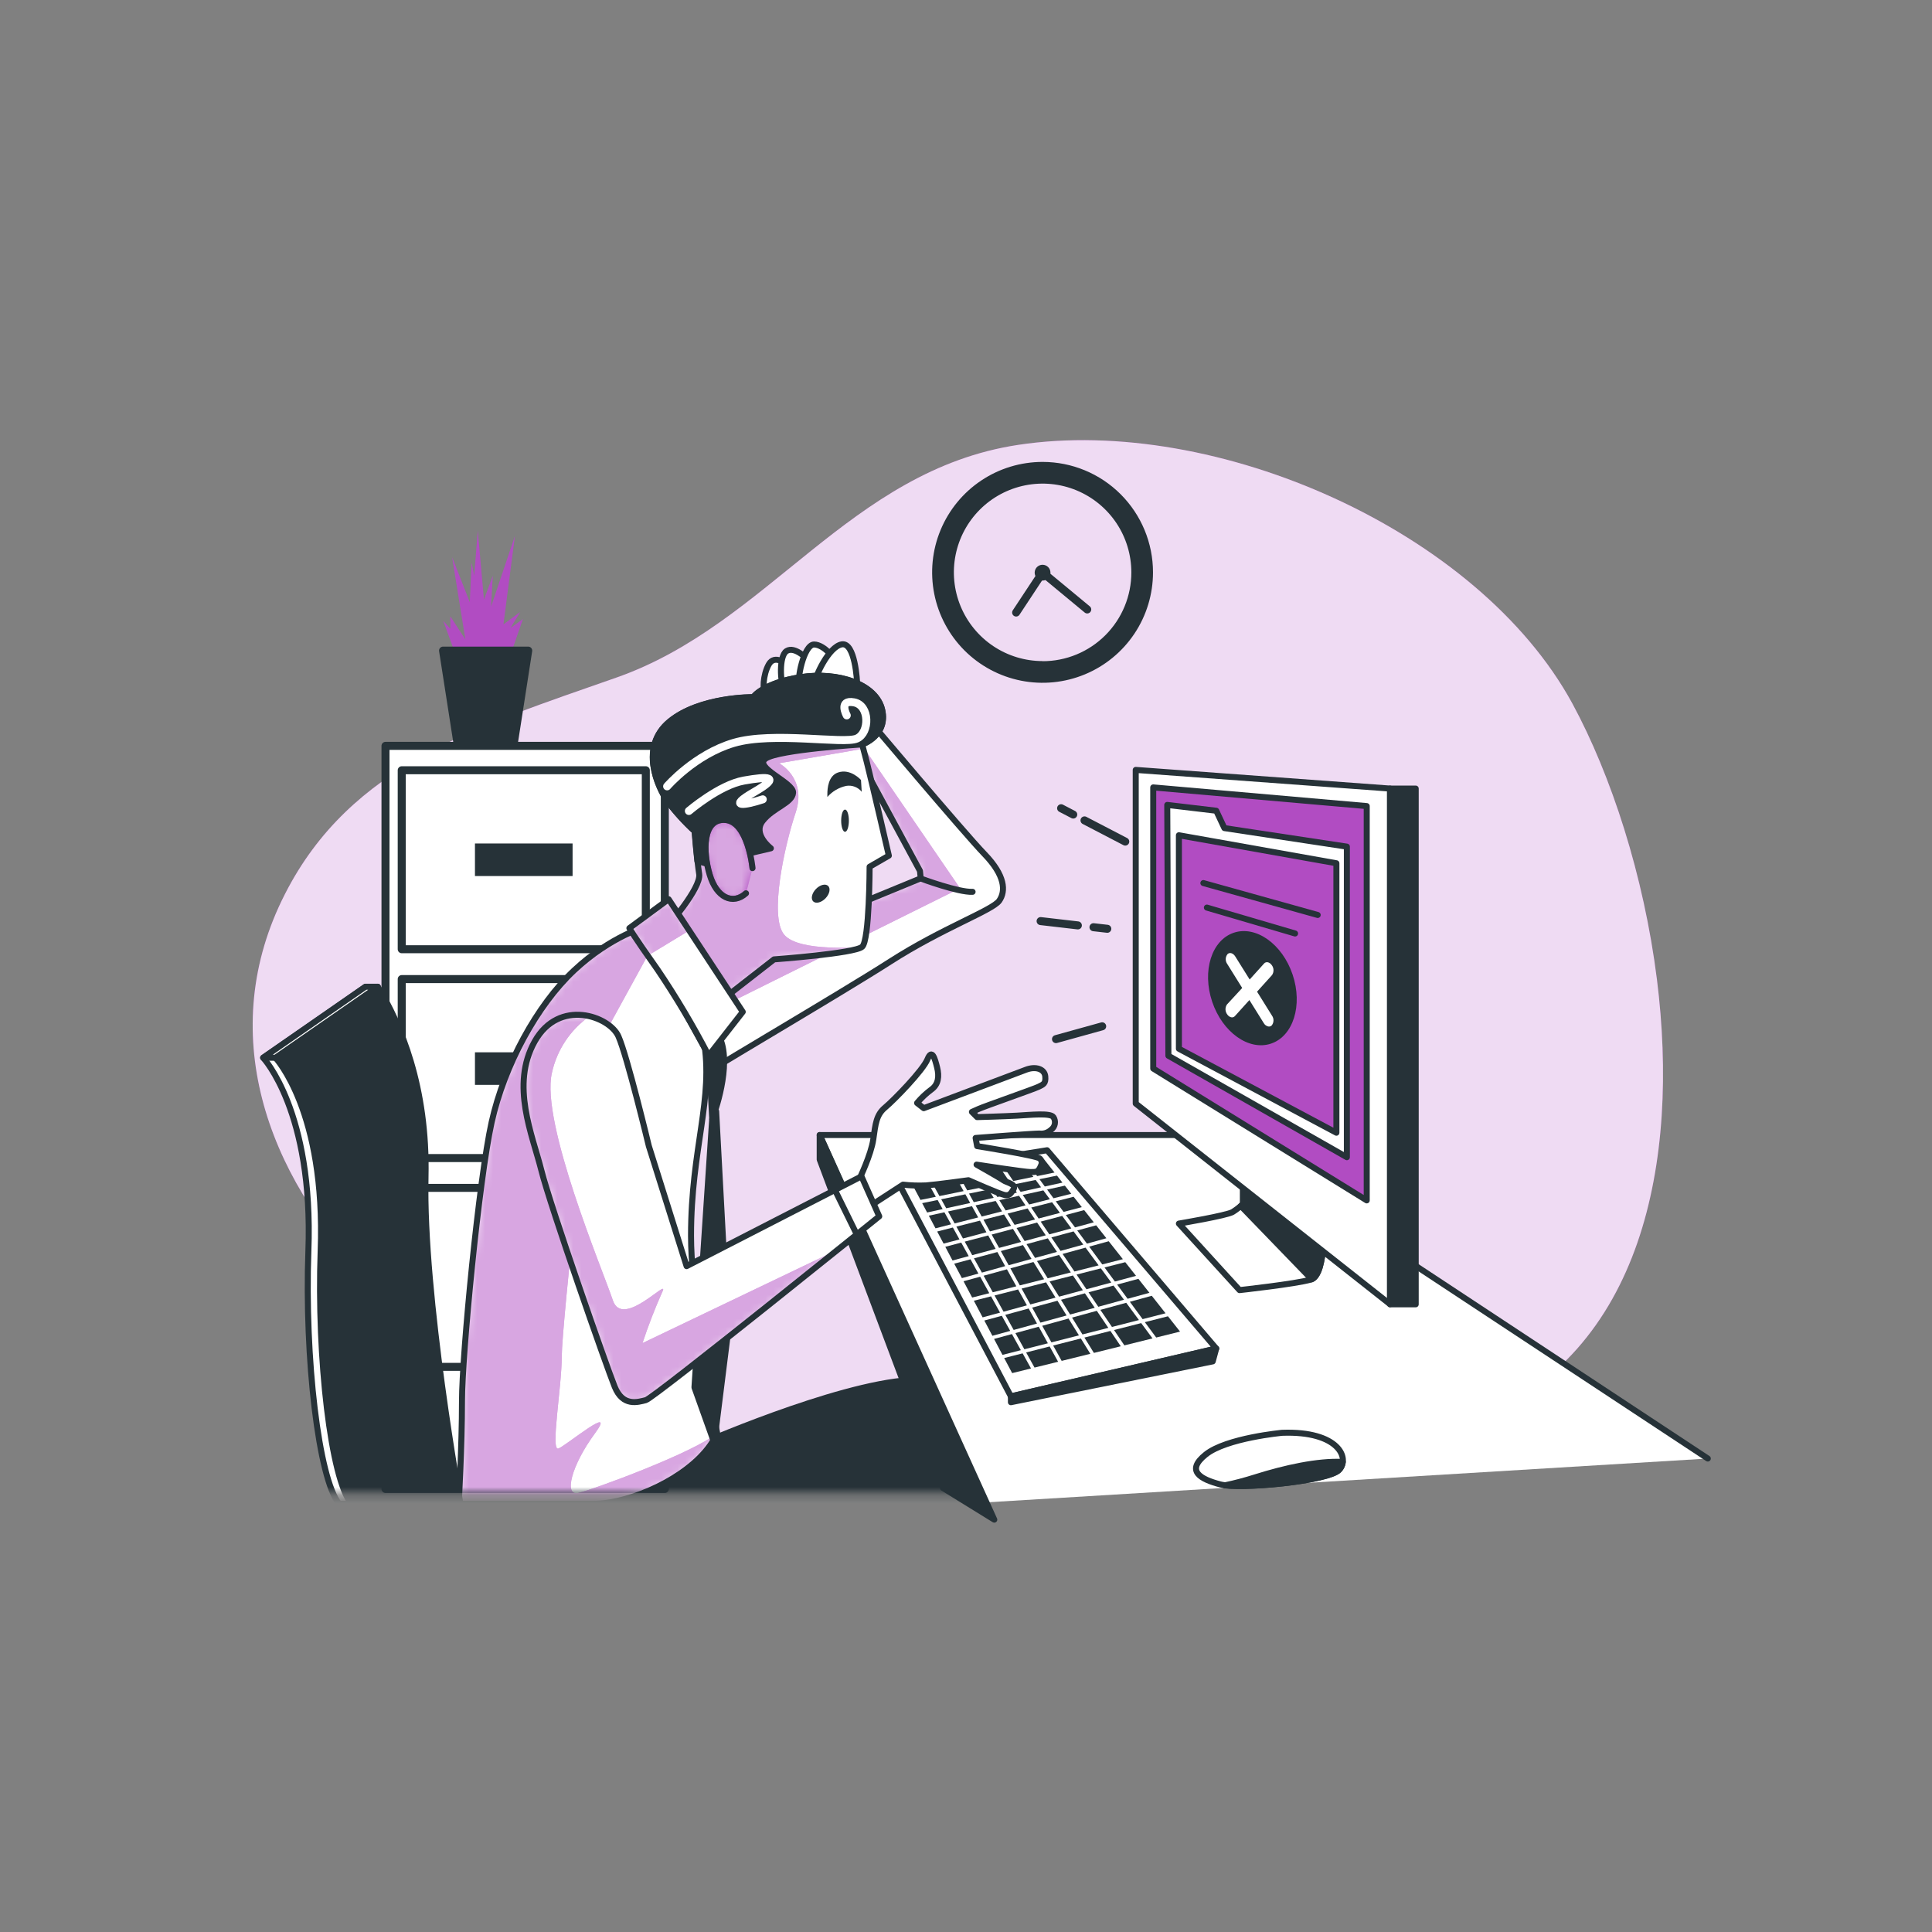 <svg width="241" height="241" viewBox="0 0 241 241" fill="none" xmlns="http://www.w3.org/2000/svg">
<rect x="0" y="0" width="241" height="241" fill="#808080" stroke="none"/>
<path d="M206.689 122.185C205.061 109.225 200.991 96.711 196.129 87.74C184.383 66.183 151.661 51.764 127.009 55.494C105.98 58.671 95.876 77.857 76.916 84.514C59.472 90.639 43.767 95.367 35.544 111.529C18.125 145.666 60.706 182.986 97.201 180.078C108.721 179.156 119.012 174.726 130.834 176.804C154.834 181.023 162.802 185.559 183.999 177.121C204.884 168.802 209.535 144.855 206.689 122.185Z" fill="#B14CC2"/>
<path opacity="0.8" d="M206.689 122.185C205.061 109.225 200.991 96.711 196.129 87.74C184.383 66.183 151.661 51.764 127.009 55.494C105.98 58.671 95.876 77.857 76.916 84.514C59.472 90.639 43.767 95.367 35.544 111.529C18.125 145.666 60.706 182.986 97.201 180.078C108.721 179.156 119.012 174.726 130.834 176.804C154.834 181.023 162.802 185.559 183.999 177.121C204.884 168.802 209.535 144.855 206.689 122.185Z" fill="white"/>
<path d="M122.722 187.426L102.25 141.586H151.858L213.034 181.94" fill="white"/>
<path d="M122.722 187.426L102.25 141.586H151.858L213.034 181.94" stroke="#263238" stroke-width="0.75" stroke-linecap="round" stroke-linejoin="round"/>
<path d="M117.644 185.622L102.25 144.644V141.586L124.028 189.562L117.644 185.622Z" fill="#263238" stroke="#263238" stroke-width="0.75" stroke-linecap="round" stroke-linejoin="round"/>
<path d="M130.613 143.482L151.714 168.217L126.101 174.183L111.548 146.535L130.613 143.482Z" fill="white" stroke="#263238" stroke-width="0.75" stroke-linecap="round" stroke-linejoin="round"/>
<path d="M126.102 174.183V174.913L151.278 169.82L151.714 168.217L126.102 174.183Z" fill="#263238" stroke="#263238" stroke-width="0.75" stroke-linecap="round" stroke-linejoin="round"/>
<path d="M129.816 152.382L130.896 153.975L133.642 153.231L132.5 151.676L129.816 152.382Z" fill="#263238"/>
<path d="M140.209 162.13L138.903 160.364L135.783 161.204L137.002 163.009L140.209 162.13Z" fill="#263238"/>
<path d="M127.575 149.06L128.377 150.25L130.959 149.593L130.148 148.489L127.575 149.06Z" fill="#263238"/>
<path d="M132.548 156.418L134.026 158.607L137.045 157.844L135.413 155.631L132.548 156.418Z" fill="#263238"/>
<path d="M140.367 157.446L137.779 158.103L139.075 159.86L141.71 159.15L140.367 157.446Z" fill="#263238"/>
<path d="M134.29 158.991L135.524 160.825L138.624 159.985L137.324 158.218L134.29 158.991Z" fill="#263238"/>
<path d="M124.651 149.708L125.448 150.994L127.925 150.361L127.114 149.161L124.651 149.708Z" fill="#263238"/>
<path d="M131.15 154.354L132.293 156.039L135.134 155.252L133.92 153.606L131.15 154.354Z" fill="#263238"/>
<path d="M128.636 150.63L129.557 151.998L132.217 151.297L131.237 149.967L128.636 150.63Z" fill="#263238"/>
<path d="M123.049 153.716L122.242 152.262L119.3 153.01L120.121 154.489L123.049 153.716Z" fill="#263238"/>
<path d="M118.819 157.234L120.84 156.692L119.904 155.002L117.917 155.526L118.819 157.234Z" fill="#263238"/>
<path d="M123.778 148.297L124.407 149.314L126.85 148.772L126.193 147.802L123.778 148.297Z" fill="#263238"/>
<path d="M122.021 151.863L121.243 150.462L118.253 151.119L119.079 152.612L122.021 151.863Z" fill="#263238"/>
<path d="M120.874 148.887L121.469 149.962L123.956 149.415L123.317 148.388L120.874 148.887Z" fill="#263238"/>
<path d="M116.694 153.222L118.642 152.722L117.807 151.22L115.863 151.647L116.694 153.222Z" fill="#263238"/>
<path d="M117.408 149.598L118.032 150.721L121.023 150.063L120.423 148.978L117.408 149.598Z" fill="#263238"/>
<path d="M126.802 153.178L127.81 154.806L130.45 154.095L129.37 152.502L126.802 153.178Z" fill="#263238"/>
<path d="M133.579 158.722L132.106 156.543L129.355 157.302L130.69 159.457L133.579 158.722Z" fill="#263238"/>
<path d="M121.69 150.361L122.458 151.753L125.002 151.105L124.201 149.809L121.69 150.361Z" fill="#263238"/>
<path d="M122.266 159.255L120.192 159.826L121.268 161.857L123.404 161.314L122.266 159.255Z" fill="#263238"/>
<path d="M128.05 155.194L129.115 156.913L131.847 156.164L130.709 154.474L128.05 155.194Z" fill="#263238"/>
<path d="M126.12 152.91L125.242 151.494L122.679 152.146L123.485 153.606L126.12 152.91Z" fill="#263238"/>
<path d="M130.935 167.958L128.002 168.706L129.048 170.593L131.991 169.868L130.935 167.958Z" fill="#263238"/>
<path d="M126.394 147.318L128.905 146.804L127.556 144.97L125.084 145.378L126.394 147.318Z" fill="#263238"/>
<path d="M120.202 148.58L118.988 146.386L115.911 146.895L117.188 149.199L120.202 148.58Z" fill="#263238"/>
<path d="M124.195 155.785L123.269 154.11L120.341 154.882L121.277 156.572L124.195 155.785Z" fill="#263238"/>
<path d="M131.669 161.866L130.488 159.961L127.436 160.738L128.53 162.716L131.669 161.866Z" fill="#263238"/>
<path d="M130.249 159.572L128.914 157.422L126.039 158.214L127.215 160.34L130.249 159.572Z" fill="#263238"/>
<path d="M135.077 160.945L133.838 159.106L130.93 159.846L132.11 161.746L135.077 160.945Z" fill="#263238"/>
<path d="M127.368 154.926L126.36 153.294L123.701 153.999L124.628 155.665L127.368 154.926Z" fill="#263238"/>
<path d="M125.688 151.383L126.562 152.79L129.111 152.118L128.184 150.745L125.688 151.383Z" fill="#263238"/>
<path d="M128.674 157.038L127.609 155.314L124.844 156.058L125.823 157.825L128.674 157.038Z" fill="#263238"/>
<path d="M136.56 163.134L135.336 161.329L132.351 162.135L133.488 163.974L136.56 163.134Z" fill="#263238"/>
<path d="M134.588 166.575L133.287 164.478L130.004 165.38L131.156 167.449L134.588 166.575Z" fill="#263238"/>
<path d="M124.747 163.738L123.624 161.708L121.479 162.255L122.573 164.329L124.747 163.738Z" fill="#263238"/>
<path d="M121.062 157.086L119.031 157.633L119.986 159.433L122.046 158.866L121.062 157.086Z" fill="#263238"/>
<path d="M130.714 167.564L129.572 165.495L126.663 166.292L127.781 168.308L130.714 167.564Z" fill="#263238"/>
<path d="M125.386 157.94L124.412 156.178L121.493 156.966L122.482 158.746L125.386 157.94Z" fill="#263238"/>
<path d="M126.658 147.706L127.311 148.671L129.865 148.105L129.188 147.188L126.658 147.706Z" fill="#263238"/>
<path d="M115.651 151.249L117.586 150.822L116.962 149.689L115.032 150.082L115.651 151.249Z" fill="#263238"/>
<path d="M123.529 147.898L125.929 147.409L124.609 145.455L122.257 145.844L123.529 147.898Z" fill="#263238"/>
<path d="M120.653 148.489L123.077 147.994L121.791 145.921L119.443 146.31L120.653 148.489Z" fill="#263238"/>
<path d="M119.688 154.609L118.863 153.121L116.904 153.62L117.706 155.127L119.688 154.609Z" fill="#263238"/>
<path d="M129.374 146.708L131.544 146.262L130.181 144.538L128.035 144.889L129.374 146.708Z" fill="#263238"/>
<path d="M116.736 149.29L115.45 146.967L113.549 147.284L114.821 149.679L116.736 149.29Z" fill="#263238"/>
<path d="M127.565 168.817L125.261 169.402L126.259 171.284L128.611 170.703L127.565 168.817Z" fill="#263238"/>
<path d="M138.514 166.023L135.27 166.849L136.455 168.764L139.806 167.934L138.514 166.023Z" fill="#263238"/>
<path d="M134.828 166.964L131.372 167.842L132.433 169.758L136.009 168.874L134.828 166.964Z" fill="#263238"/>
<path d="M142.354 165.044L138.965 165.908L140.256 167.823L143.765 166.954L142.354 165.044Z" fill="#263238"/>
<path d="M145.69 164.194L142.81 164.929L144.226 166.844L147.202 166.105L145.69 164.194Z" fill="#263238"/>
<path d="M126.231 166.412L123.999 167.022L125.05 169.009L127.345 168.423L126.231 166.412Z" fill="#263238"/>
<path d="M133.047 164.094L131.909 162.255L128.751 163.11L129.788 164.986L133.047 164.094Z" fill="#263238"/>
<path d="M138.255 165.639L136.815 163.513L133.729 164.358L135.029 166.46L138.255 165.639Z" fill="#263238"/>
<path d="M129.356 165.102L128.314 163.225L125.4 164.017L126.447 165.898L129.356 165.102Z" fill="#263238"/>
<path d="M123.792 166.628L126.015 166.018L124.968 164.132L122.784 164.722L123.792 166.628Z" fill="#263238"/>
<path d="M126.778 160.455L125.607 158.334L122.698 159.135L123.841 161.199L126.778 160.455Z" fill="#263238"/>
<path d="M142.075 164.665L140.486 162.51L137.261 163.393L138.706 165.524L142.075 164.665Z" fill="#263238"/>
<path d="M128.098 162.831L126.999 160.849L124.062 161.598L125.185 163.623L128.098 162.831Z" fill="#263238"/>
<path d="M135.864 155.506L137.501 157.724L140.069 157.071L138.303 154.834L135.864 155.506Z" fill="#263238"/>
<path d="M132.673 151.177L134.948 150.577L133.925 149.286L131.698 149.852L132.673 151.177Z" fill="#263238"/>
<path d="M130.618 148.388L131.415 149.473L133.633 148.911L132.831 147.898L130.618 148.388Z" fill="#263238"/>
<path d="M145.393 163.82L143.674 161.636L140.938 162.385L142.532 164.55L145.393 163.82Z" fill="#263238"/>
<path d="M132.951 151.556L134.098 153.106L136.441 152.473L135.241 150.951L132.951 151.556Z" fill="#263238"/>
<path d="M139.354 160.239L140.659 162.01L143.381 161.266L142.003 159.524L139.354 160.239Z" fill="#263238"/>
<path d="M130.33 148.004L132.533 147.519L131.847 146.646L129.663 147.092L130.33 148.004Z" fill="#263238"/>
<path d="M135.586 155.132L138.01 154.46L136.738 152.847L134.376 153.486L135.586 155.132Z" fill="#263238"/>
<path d="M155.059 146.247V150.174C154.66 150.559 154.221 150.9 153.749 151.191C153.024 151.628 147.058 152.631 147.058 152.631L154.622 160.93C154.622 160.93 161.558 160.172 163.502 159.62C165.538 159.034 165.101 151.614 165.101 151.614L155.059 146.247Z" fill="white" stroke="#263238" stroke-width="0.75" stroke-linecap="round" stroke-linejoin="round"/>
<path d="M155.06 146.247V150.174C155.06 150.174 154.954 150.279 154.781 150.433L163.628 159.582C165.519 158.732 165.101 151.628 165.101 151.628L155.06 146.247Z" fill="#263238" stroke="#263238" stroke-width="0.75" stroke-linecap="round" stroke-linejoin="round"/>
<path d="M141.673 96.039V137.66L173.396 162.687V98.367L141.673 96.039Z" fill="white" stroke="#263238" stroke-width="0.75" stroke-linecap="round" stroke-linejoin="round"/>
<path d="M143.856 98.223V133.292L170.487 149.737V100.551L143.856 98.223Z" fill="#B14CC2" stroke="#263238" stroke-width="0.75" stroke-linecap="round" stroke-linejoin="round"/>
<path d="M176.597 98.367H173.396V162.702H176.597V98.367Z" fill="#263238" stroke="#263238" stroke-width="0.75" stroke-linecap="round" stroke-linejoin="round"/>
<path d="M145.604 100.407L145.748 131.694L168.01 144.351V105.61L152.732 103.297L151.714 101.132L145.604 100.407Z" fill="white" stroke="#263238" stroke-width="0.75" stroke-linecap="round" stroke-linejoin="round"/>
<path d="M147.058 104.19V130.82L166.704 141.298V107.684L147.058 104.19Z" fill="#B14CC2" stroke="#263238" stroke-width="0.75" stroke-linecap="round" stroke-linejoin="round"/>
<path d="M158.548 130.182C161.32 129.252 162.528 125.4 161.245 121.581C159.963 117.761 156.676 115.419 153.904 116.349C151.132 117.28 149.924 121.131 151.207 124.951C152.49 128.771 155.776 131.113 158.548 130.182Z" fill="#263238"/>
<path d="M156.806 123.702L158.674 121.633C158.8 121.448 158.864 121.229 158.858 121.006C158.852 120.783 158.776 120.567 158.64 120.39C158.362 119.991 157.925 119.91 157.68 120.193L155.885 122.185L154.085 119.305C153.826 118.887 153.389 118.758 153.125 119.017C152.986 119.189 152.907 119.401 152.9 119.622C152.893 119.843 152.958 120.061 153.086 120.241L154.954 123.241L153.053 125.3C152.927 125.485 152.863 125.704 152.87 125.928C152.877 126.151 152.954 126.367 153.091 126.543C153.201 126.717 153.373 126.842 153.571 126.894C153.658 126.915 153.748 126.912 153.833 126.885C153.918 126.858 153.993 126.808 154.051 126.74L155.851 124.748L157.646 127.628C157.757 127.824 157.939 127.968 158.155 128.031C158.238 128.057 158.327 128.06 158.411 128.04C158.496 128.02 158.573 127.977 158.635 127.916C158.773 127.743 158.851 127.53 158.857 127.31C158.863 127.089 158.797 126.872 158.669 126.692L156.806 123.702Z" fill="white"/>
<path d="M150.548 113.214L161.549 116.444" stroke="#263238" stroke-width="0.75" stroke-linecap="round" stroke-linejoin="round"/>
<path d="M150.11 110.156L164.371 114.135" stroke="#263238" stroke-width="0.75" stroke-linecap="round" stroke-linejoin="round"/>
<path d="M159.941 178.729C159.941 178.729 152.986 179.372 150.413 181.431C147.84 183.49 149.77 184.522 152.213 185.166C154.656 185.809 165.605 184.777 167.021 183.361C168.437 181.945 167.021 178.47 159.941 178.729Z" fill="white" stroke="#263238" stroke-width="0.75" stroke-linecap="round" stroke-linejoin="round"/>
<path d="M167.021 183.38C167.294 183.107 167.464 182.747 167.501 182.362C164.386 182.209 160.301 183.111 156.59 184.282C155.338 184.681 154.066 185.016 152.779 185.286C156.014 185.674 165.696 184.686 167.021 183.38Z" fill="#263238" stroke="#263238" stroke-width="0.75" stroke-linecap="round" stroke-linejoin="round"/>
<path d="M135.283 102.337L140.366 104.982" stroke="#263238" stroke-linecap="round" stroke-linejoin="round"/>
<path d="M132.365 100.82L133.877 101.607" stroke="#263238" stroke-linecap="round" stroke-linejoin="round"/>
<path d="M136.402 115.662L138.126 115.858" stroke="#263238" stroke-linecap="round" stroke-linejoin="round"/>
<path d="M129.807 114.898L134.453 115.436" stroke="#263238" stroke-linecap="round" stroke-linejoin="round"/>
<path d="M137.487 128.022L131.727 129.62" stroke="#263238" stroke-linecap="round" stroke-linejoin="round"/>
<path d="M130.051 57.62C127.327 57.62 124.663 58.428 122.398 59.942C120.132 61.455 118.367 63.607 117.324 66.124C116.281 68.641 116.009 71.411 116.54 74.084C117.072 76.756 118.384 79.21 120.31 81.137C122.237 83.064 124.692 84.376 127.364 84.907C130.036 85.439 132.806 85.166 135.323 84.123C137.84 83.081 139.992 81.315 141.506 79.049C143.019 76.784 143.827 74.121 143.827 71.396C143.827 67.742 142.376 64.238 139.793 61.655C137.209 59.071 133.705 57.62 130.051 57.62ZM130.051 82.465C127.862 82.464 125.723 81.814 123.903 80.597C122.084 79.38 120.666 77.651 119.829 75.629C118.992 73.606 118.773 71.38 119.201 69.234C119.628 67.087 120.683 65.115 122.231 63.567C123.779 62.02 125.752 60.966 127.899 60.539C130.046 60.113 132.271 60.332 134.293 61.17C136.315 62.008 138.044 63.427 139.26 65.247C140.476 67.067 141.125 69.207 141.125 71.396C141.128 72.851 140.843 74.293 140.287 75.638C139.732 76.983 138.916 78.206 137.888 79.235C136.859 80.265 135.637 81.081 134.293 81.638C132.948 82.195 131.507 82.48 130.051 82.479V82.465Z" fill="#263238"/>
<path d="M131.035 71.41C131.04 71.606 130.986 71.799 130.881 71.963C130.776 72.128 130.624 72.258 130.445 72.336C130.265 72.415 130.067 72.438 129.874 72.402C129.682 72.367 129.504 72.275 129.364 72.139C129.224 72.002 129.128 71.827 129.088 71.635C129.048 71.444 129.066 71.245 129.14 71.064C129.214 70.882 129.34 70.727 129.502 70.618C129.664 70.509 129.855 70.45 130.051 70.45C130.308 70.45 130.555 70.551 130.739 70.73C130.922 70.909 131.029 71.154 131.035 71.41Z" fill="#263238"/>
<path d="M126.754 76.407L130.052 71.41L135.624 76.023" stroke="#263238" stroke-linecap="round" stroke-linejoin="round"/>
<path d="M56.948 81.97L55.292 77.444L56.175 78.438V76.892L58.052 79.762L56.396 69.495L58.604 75.126L58.825 70.158L59.156 71.814L59.598 66.183L60.37 74.794L61.474 71.814L61.254 75.678L64.234 66.846L62.799 77.886L64.897 76.34L63.682 78.327L65.228 77.223L63.466 82.302L57.058 82.412" fill="#B14CC2"/>
<path d="M64.032 93.121H57.13L55.268 81.159H65.89L64.032 93.121Z" fill="#263238" stroke="#263238" stroke-linecap="round" stroke-linejoin="round"/>
<path d="M82.93 93.039H48.087V185.732H82.93V93.039Z" fill="white" stroke="#263238" stroke-linecap="round" stroke-linejoin="round"/>
<path d="M80.559 96.082H50.112V118.407H80.559V96.082Z" stroke="#263238" stroke-linecap="round" stroke-linejoin="round"/>
<path d="M71.425 105.217H59.247V109.278H71.425V105.217Z" fill="#263238"/>
<path d="M80.559 122.132H50.112V144.457H80.559V122.132Z" stroke="#263238" stroke-linecap="round" stroke-linejoin="round"/>
<path d="M71.425 131.266H59.247V135.327H71.425V131.266Z" fill="#263238"/>
<path d="M80.559 148.177H50.112V170.502H80.559V148.177Z" stroke="#263238" stroke-linecap="round" stroke-linejoin="round"/>
<path d="M71.425 157.311H59.247V161.372H71.425V157.311Z" fill="#263238"/>
<mask id="mask0_434_11806" style="mask-type:luminance" maskUnits="userSpaceOnUse" x="27" y="76" width="111" height="111">
<path d="M137.487 76.82H27.087V186.26H137.487V76.82Z" fill="white"/>
</mask>
<g mask="url(#mask0_434_11806)">
<path d="M86.665 180.442C86.665 180.442 104.127 172.729 113.516 172.148L120.365 187.282H68.631L86.665 180.442Z" fill="#263238" stroke="#263238" stroke-width="0.75" stroke-linecap="round" stroke-linejoin="round"/>
<path d="M107.92 89.252C107.92 89.252 120.212 103.854 122.8 106.532C125.387 109.21 125.483 111.154 124.648 112.354C123.812 113.554 117.534 115.777 111.064 119.934C104.593 124.09 86.2 134.814 86.017 135.188C85.835 135.562 84.073 122.228 84.073 122.228L114.851 109.566L114.76 108.639L104.776 90.154L107.92 89.252Z" fill="white"/>
<mask id="mask1_434_11806" style="mask-type:luminance" maskUnits="userSpaceOnUse" x="84" y="89" width="42" height="47">
<path d="M107.92 89.252C107.92 89.252 120.212 103.854 122.8 106.532C125.387 109.21 125.483 111.154 124.648 112.354C123.812 113.554 117.534 115.777 111.064 119.934C104.593 124.09 86.2 134.814 86.017 135.188C85.835 135.562 84.073 122.228 84.073 122.228L114.851 109.566L114.76 108.639L104.776 90.154L107.92 89.252Z" fill="white"/>
</mask>
<g mask="url(#mask1_434_11806)">
<path d="M119.752 110.804L105.486 89.972L104.8 90.174L114.784 108.658L114.875 109.585L84.098 122.247C84.098 122.247 84.131 122.478 84.179 122.866L86.186 127.47L119.752 110.804Z" fill="#B14CC2"/>
<path opacity="0.5" d="M119.752 110.804L105.486 89.972L104.8 90.174L114.784 108.658L114.875 109.585L84.098 122.247C84.098 122.247 84.131 122.478 84.179 122.866L86.186 127.47L119.752 110.804Z" fill="white"/>
</g>
<path d="M107.92 89.252C107.92 89.252 120.212 103.854 122.8 106.532C125.387 109.21 125.483 111.154 124.648 112.354C123.812 113.554 117.534 115.777 111.064 119.934C104.593 124.09 86.2 134.814 86.017 135.188C85.835 135.562 84.073 122.228 84.073 122.228L114.851 109.566L114.76 108.639L104.776 90.154L107.92 89.252Z" stroke="#263238" stroke-width="0.75" stroke-linecap="round" stroke-linejoin="round"/>
<path d="M98.122 82.873C98.122 82.873 96.644 81.577 95.904 82.873C95.165 84.169 95.074 86.29 95.535 86.478C95.996 86.665 97.844 86.386 98.122 85.83C98.4 85.273 98.122 82.873 98.122 82.873Z" fill="white" stroke="#263238" stroke-width="0.75" stroke-linecap="round" stroke-linejoin="round"/>
<path d="M100.71 82.225C100.71 82.225 99.14 80.564 98.123 81.207C97.105 81.85 97.383 85.369 97.753 85.647C98.123 85.926 100.34 85.167 100.633 84.721C100.926 84.274 100.71 82.225 100.71 82.225Z" fill="white" stroke="#263238" stroke-width="0.75" stroke-linecap="round" stroke-linejoin="round"/>
<path d="M104.223 82.316C104.223 82.316 102.836 80.396 101.545 80.396C100.253 80.396 99.322 85.018 99.788 85.388C100.253 85.758 103.297 85.297 103.484 85.018C103.78 84.132 104.027 83.23 104.223 82.316Z" fill="white" stroke="#263238" stroke-width="0.75" stroke-linecap="round" stroke-linejoin="round"/>
<path d="M106.926 85.46C106.926 84.908 106.652 80.098 105.006 80.377C103.359 80.655 101.588 84.538 101.679 85.177C101.77 85.815 106.926 85.46 106.926 85.46Z" fill="white" stroke="#263238" stroke-width="0.75" stroke-linecap="round" stroke-linejoin="round"/>
<path d="M114.851 109.585C114.851 109.585 119.564 111.342 121.321 111.246L114.851 109.585Z" fill="white"/>
<path d="M114.851 109.585C114.851 109.585 119.564 111.342 121.321 111.246" stroke="#263238" stroke-width="0.75" stroke-linecap="round" stroke-linejoin="round"/>
<path d="M76.09 187.407C81.111 186.562 87.543 183.111 89.458 178.767C88.018 171.236 86.199 160.628 86.199 154.138C86.199 143.233 89.079 137.041 87.769 129.658C86.458 122.276 83.703 117.462 80.746 115.518C80.746 115.518 76.22 116.718 71.598 121.062C66.975 125.406 62.91 132.874 61.326 139.993C59.742 147.111 57.63 169.014 57.63 174.745C57.63 180.476 57.217 187.59 57.217 187.59C62.751 187.59 68.286 187.59 73.82 187.59C74.581 187.597 75.341 187.536 76.09 187.407Z" fill="white"/>
<mask id="mask2_434_11806" style="mask-type:luminance" maskUnits="userSpaceOnUse" x="57" y="115" width="33" height="73">
<path d="M76.09 187.407C81.111 186.562 87.543 183.111 89.458 178.767C88.018 171.236 86.199 160.628 86.199 154.138C86.199 143.233 89.079 137.041 87.769 129.658C86.458 122.276 83.703 117.462 80.746 115.518C80.746 115.518 76.22 116.718 71.598 121.062C66.975 125.406 62.91 132.874 61.326 139.993C59.742 147.111 57.63 169.014 57.63 174.745C57.63 180.476 57.217 187.59 57.217 187.59C62.751 187.59 68.286 187.59 73.82 187.59C74.581 187.597 75.341 187.536 76.09 187.407Z" fill="white"/>
</mask>
<g mask="url(#mask2_434_11806)">
<path d="M89.458 178.762C86.646 181.162 73.978 185.823 72.13 186.236C70.282 186.649 71.31 182.742 74.185 178.839C77.06 174.937 70.69 180.279 69.663 180.687C68.636 181.095 70.076 173.084 70.076 169.167C70.076 165.25 73.777 131.977 73.777 131.977L80.761 119.233L83.161 117.793C82.49 116.902 81.68 116.125 80.761 115.494C80.761 115.494 76.234 116.694 71.612 121.038C66.99 125.382 62.91 132.874 61.326 139.993C59.742 147.111 57.63 169.014 57.63 174.745C57.63 180.476 57.217 187.59 57.217 187.59C62.751 187.59 68.286 187.59 73.82 187.59C74.578 187.59 75.335 187.523 76.081 187.388C81.111 186.562 87.543 183.111 89.458 178.762Z" fill="#B14CC2"/>
<path opacity="0.5" d="M89.458 178.762C86.646 181.162 73.978 185.823 72.13 186.236C70.282 186.649 71.31 182.742 74.185 178.839C77.06 174.937 70.69 180.279 69.663 180.687C68.636 181.095 70.076 173.084 70.076 169.167C70.076 165.25 73.777 131.977 73.777 131.977L80.761 119.233L83.161 117.793C82.49 116.902 81.68 116.125 80.761 115.494C80.761 115.494 76.234 116.694 71.612 121.038C66.99 125.382 62.91 132.874 61.326 139.993C59.742 147.111 57.63 169.014 57.63 174.745C57.63 180.476 57.217 187.59 57.217 187.59C62.751 187.59 68.286 187.59 73.82 187.59C74.578 187.59 75.335 187.523 76.081 187.388C81.111 186.562 87.543 183.111 89.458 178.762Z" fill="white"/>
</g>
<path d="M76.09 187.407C81.111 186.562 87.543 183.111 89.458 178.767C88.018 171.236 86.199 160.628 86.199 154.138C86.199 143.233 89.079 137.041 87.769 129.658C86.458 122.276 83.703 117.462 80.746 115.518C80.746 115.518 76.22 116.718 71.598 121.062C66.975 125.406 62.91 132.874 61.326 139.993C59.742 147.111 57.63 169.014 57.63 174.745C57.63 180.476 57.217 187.59 57.217 187.59C62.751 187.59 68.286 187.59 73.82 187.59C74.581 187.597 75.341 187.536 76.09 187.407Z" stroke="#263238" stroke-width="0.75" stroke-linecap="round" stroke-linejoin="round"/>
<path d="M80.478 117.217L88.417 131.674L88.844 139.604C88.844 139.604 91.057 133.95 90.073 130.258C89.089 126.567 80.478 117.217 80.478 117.217Z" fill="#263238" stroke="#263238" stroke-width="0.75" stroke-linecap="round" stroke-linejoin="round"/>
<path d="M88.839 139.609L86.626 173.07L89.088 179.958L90.812 166.177L89.333 138.62L88.839 139.609Z" fill="#263238" stroke="#263238" stroke-width="0.75" stroke-linecap="round" stroke-linejoin="round"/>
<path d="M86.66 103.666C86.66 103.666 86.939 107.271 87.217 109.028C87.495 110.785 83.151 115.7 83.151 115.7L89.435 125.218L96.553 119.674C96.553 119.674 106.633 118.935 107.55 118.1C108.467 117.265 108.476 108.121 108.476 108.121L110.876 106.734C110.876 106.734 108.659 97.134 108.107 94.993L107.55 92.871C107.55 92.871 110.785 91.758 110.046 88.551C109.307 85.345 104.593 83.751 99.879 84.481C95.166 85.21 93.966 86.977 93.966 86.977C93.966 86.977 87.308 86.886 83.521 90.03C79.734 93.174 82.043 98.161 83.243 99.918C84.264 101.27 85.408 102.525 86.66 103.666Z" fill="white"/>
<mask id="mask3_434_11806" style="mask-type:luminance" maskUnits="userSpaceOnUse" x="81" y="84" width="30" height="42">
<path d="M86.66 103.666C86.66 103.666 86.939 107.271 87.217 109.028C87.495 110.785 83.151 115.7 83.151 115.7L89.435 125.218L96.553 119.674C96.553 119.674 106.633 118.935 107.55 118.1C108.467 117.265 108.476 108.121 108.476 108.121L110.876 106.734C110.876 106.734 108.659 97.134 108.107 94.993L107.55 92.871C107.55 92.871 110.785 91.758 110.046 88.551C109.307 85.345 104.593 83.751 99.879 84.481C95.166 85.21 93.966 86.977 93.966 86.977C93.966 86.977 87.308 86.886 83.521 90.03C79.734 93.174 82.043 98.161 83.243 99.918C84.264 101.27 85.408 102.525 86.66 103.666Z" fill="white"/>
</mask>
<g mask="url(#mask3_434_11806)">
<path d="M97.806 116.578C95.958 114.318 97.806 105.687 99.246 101.372C100.686 97.057 97.191 95.209 97.191 95.209L107.684 93.399L107.54 92.857C108.25 92.579 108.881 92.133 109.378 91.556L109.945 88.22C108.985 85.186 104.439 83.727 99.865 84.442C95.151 85.182 93.951 86.938 93.951 86.938C93.951 86.938 87.294 86.847 83.506 89.991C79.719 93.135 82.028 98.122 83.228 99.879C84.247 101.245 85.391 102.513 86.646 103.666C86.646 103.666 86.924 107.271 87.202 109.028C87.481 110.785 83.151 115.7 83.151 115.7L89.434 125.218L96.553 119.674C96.553 119.674 104.233 119.108 106.806 118.412L107.55 118.1C107.55 118.1 99.663 118.839 97.806 116.578Z" fill="#B14CC2"/>
<path opacity="0.5" d="M97.806 116.578C95.958 114.318 97.806 105.687 99.246 101.372C100.686 97.057 97.191 95.209 97.191 95.209L107.684 93.399L107.54 92.857C108.25 92.579 108.881 92.133 109.378 91.556L109.945 88.22C108.985 85.186 104.439 83.727 99.865 84.442C95.151 85.182 93.951 86.938 93.951 86.938C93.951 86.938 87.294 86.847 83.506 89.991C79.719 93.135 82.028 98.122 83.228 99.879C84.247 101.245 85.391 102.513 86.646 103.666C86.646 103.666 86.924 107.271 87.202 109.028C87.481 110.785 83.151 115.7 83.151 115.7L89.434 125.218L96.553 119.674C96.553 119.674 104.233 119.108 106.806 118.412L107.55 118.1C107.55 118.1 99.663 118.839 97.806 116.578Z" fill="white"/>
<path d="M103.206 99.418C103.206 99.418 103.206 99.274 103.206 99.049C103.206 98.334 103.326 96.788 104.521 96.366C106.091 95.814 107.401 97.292 107.401 97.292L107.492 98.77C107.267 98.488 106.97 98.271 106.632 98.141C106.295 98.011 105.929 97.973 105.572 98.031C104.654 98.224 103.823 98.711 103.206 99.418Z" fill="#263238"/>
<path d="M105.889 102.375C105.889 103.138 105.678 103.762 105.409 103.762C105.14 103.762 104.929 103.138 104.929 102.375C104.929 101.612 105.135 100.988 105.409 100.988C105.682 100.988 105.889 101.607 105.889 102.375Z" fill="#263238"/>
<path d="M102.975 112.057C102.462 112.59 101.775 112.762 101.444 112.446C101.113 112.129 101.262 111.433 101.775 110.9C102.289 110.367 102.97 110.194 103.302 110.511C103.633 110.828 103.489 111.524 102.975 112.057Z" fill="#263238"/>
</g>
<path d="M86.66 103.666C86.66 103.666 86.939 107.271 87.217 109.028C87.495 110.785 83.151 115.7 83.151 115.7L89.435 125.218L96.553 119.674C96.553 119.674 106.633 118.935 107.55 118.1C108.467 117.265 108.476 108.121 108.476 108.121L110.876 106.734C110.876 106.734 108.659 97.134 108.107 94.993L107.55 92.871C107.55 92.871 110.785 91.758 110.046 88.551C109.307 85.345 104.593 83.751 99.879 84.481C95.166 85.21 93.966 86.977 93.966 86.977C93.966 86.977 87.308 86.886 83.521 90.03C79.734 93.174 82.043 98.161 83.243 99.918C84.264 101.27 85.408 102.525 86.66 103.666Z" stroke="#263238" stroke-width="0.75" stroke-linecap="round" stroke-linejoin="round"/>
<path d="M95.535 94.609C97.201 93.5 107.535 92.857 107.535 92.857C107.535 92.857 110.77 91.743 110.031 88.537C109.292 85.33 104.578 83.737 99.865 84.466C95.151 85.196 93.951 86.962 93.951 86.962C93.951 86.962 87.294 86.871 83.506 90.015C79.719 93.159 82.028 98.146 83.228 99.903C84.247 101.269 85.391 102.537 86.646 103.69C86.646 103.69 86.799 105.668 86.991 107.41L89.871 108.222L93.015 106.556L96.159 105.817C96.159 105.817 93.846 104.06 95.142 102.399C96.438 100.738 98.838 100.182 98.929 98.886C99.02 97.59 93.87 95.718 95.535 94.609Z" fill="#263238" stroke="#263238" stroke-width="0.75" stroke-linecap="round" stroke-linejoin="round"/>
<path d="M105.625 89.238C105.625 89.238 104.54 87.25 106.528 87.61C108.515 87.97 108.515 91.407 106.888 92.127C105.26 92.847 96.409 91.225 91.528 92.67C86.646 94.114 83.219 98.089 83.219 98.089" stroke="white" stroke-miterlimit="10" stroke-linecap="round"/>
<path d="M85.931 101.161C85.931 101.161 89.728 97.911 92.795 97.369C95.862 96.826 97.494 96.826 94.062 98.809C90.63 100.791 92.977 100.431 95.147 99.711" stroke="white" stroke-miterlimit="10" stroke-linecap="round"/>
<path d="M93.869 108.289C93.869 108.289 93.317 102.466 90.452 102.284C87.586 102.102 87.677 106.258 88.532 109.124C89.386 111.99 91.412 112.911 93.058 111.433" fill="#B14CC2"/>
<mask id="mask4_434_11806" style="mask-type:luminance" maskUnits="userSpaceOnUse" x="88" y="102" width="6" height="11">
<path d="M93.869 108.289C93.869 108.289 93.317 102.466 90.452 102.284C87.586 102.102 87.677 106.258 88.532 109.124C89.386 111.99 91.412 112.911 93.058 111.433" fill="white"/>
</mask>
<g mask="url(#mask4_434_11806)">
<g opacity="0.5">
<path d="M93.869 108.289C93.869 108.289 93.317 102.466 90.452 102.284C87.586 102.102 87.677 106.258 88.532 109.124C89.386 111.99 91.412 112.911 93.058 111.433" fill="white"/>
<path d="M93.869 108.289C93.869 108.289 93.317 102.466 90.452 102.284C87.586 102.102 87.677 106.258 88.532 109.124C89.386 111.99 91.412 112.911 93.058 111.433" stroke="#263238" stroke-width="0.75" stroke-linecap="round" stroke-linejoin="round"/>
</g>
</g>
<path d="M93.869 108.289C93.869 108.289 93.317 102.466 90.452 102.284C87.586 102.102 87.677 106.258 88.532 109.124C89.386 111.99 91.412 112.911 93.058 111.433" stroke="#263238" stroke-width="0.75" stroke-linecap="round" stroke-linejoin="round"/>
<path d="M83.406 112.172L92.651 126.222L88.398 131.674C86.483 127.98 84.354 124.399 82.023 120.951C78.879 116.516 78.51 115.777 78.51 115.777L83.406 112.172Z" fill="white"/>
<mask id="mask5_434_11806" style="mask-type:luminance" maskUnits="userSpaceOnUse" x="78" y="112" width="15" height="20">
<path d="M83.406 112.172L92.651 126.222L88.398 131.674C86.483 127.98 84.354 124.399 82.023 120.951C78.879 116.516 78.51 115.777 78.51 115.777L83.406 112.172Z" fill="white"/>
</mask>
<g mask="url(#mask5_434_11806)">
<path d="M83.406 112.172L78.51 115.777C78.51 115.777 78.783 116.319 80.799 119.214L85.974 116.074L83.406 112.172Z" fill="#B14CC2"/>
<path opacity="0.5" d="M83.406 112.172L78.51 115.777C78.51 115.777 78.783 116.319 80.799 119.214L85.974 116.074L83.406 112.172Z" fill="white"/>
</g>
<path d="M83.406 112.172L92.651 126.222L88.398 131.674C86.483 127.98 84.354 124.399 82.023 120.951C78.879 116.516 78.51 115.777 78.51 115.777L83.406 112.172Z" stroke="#263238" stroke-width="0.75" stroke-linecap="round" stroke-linejoin="round"/>
<path d="M107.18 147.111C107.18 147.111 108.658 144.058 108.936 142.119C109.215 140.18 109.306 139.066 110.415 138.145C111.524 137.223 115.128 133.522 115.695 132.135C116.261 130.748 116.616 132.044 116.895 133.153C117.173 134.262 117.077 135.279 116.156 135.927C115.506 136.409 114.917 136.967 114.399 137.588L115.229 138.236C115.229 138.236 126.783 133.892 127.988 133.436C129.192 132.98 130.296 133.34 130.388 134.266C130.479 135.193 130.114 135.284 129.557 135.562C129 135.841 122.904 137.962 122.069 138.332L121.239 138.702L121.887 139.35C121.887 139.35 125.213 139.258 126.879 139.167C128.544 139.076 131.036 138.798 131.405 139.35C131.57 139.597 131.633 139.898 131.581 140.19C131.53 140.483 131.367 140.744 131.127 140.919C130.933 141.105 130.699 141.245 130.443 141.328C130.187 141.412 129.915 141.436 129.648 141.399C128.818 141.399 121.7 141.951 121.7 141.951L121.887 142.969C121.887 142.969 129.466 144.169 129.74 144.538C130.013 144.908 130.018 145.095 129.74 145.647C129.461 146.199 129.26 146.204 128.54 146.204C127.82 146.204 121.82 145.278 121.82 145.278C121.82 145.278 124.776 146.943 125.146 147.222C125.516 147.5 126.807 147.702 126.437 148.33C126.068 148.959 125.885 149.161 125.328 149.07C124.772 148.978 120.802 147.222 120.802 147.222C120.802 147.222 116.828 147.774 115.522 147.87C114.561 147.914 113.598 147.882 112.642 147.774L108.946 150.174L107.18 147.111Z" fill="white" stroke="#263238" stroke-width="0.75" stroke-linecap="round" stroke-linejoin="round"/>
<path d="M80.934 142.95C80.934 142.95 78.251 131.766 77.142 129.27C76.033 126.774 69.75 124.47 66.697 129.918C63.645 135.366 66.419 141.562 67.532 145.998C68.646 150.433 75.664 170.478 76.681 172.988C77.699 175.498 79.561 174.908 80.564 174.654C81.568 174.399 109.677 151.729 109.677 151.729L107.459 146.742L85.648 157.94L80.934 142.95Z" fill="white"/>
<mask id="mask6_434_11806" style="mask-type:luminance" maskUnits="userSpaceOnUse" x="65" y="126" width="45" height="49">
<path d="M80.934 142.95C80.934 142.95 78.251 131.766 77.142 129.27C76.033 126.774 69.75 124.47 66.697 129.918C63.645 135.366 66.419 141.562 67.532 145.998C68.646 150.433 75.664 170.478 76.681 172.988C77.699 175.498 79.561 174.908 80.564 174.654C81.568 174.399 109.677 151.729 109.677 151.729L107.459 146.742L85.648 157.94L80.934 142.95Z" fill="white"/>
</mask>
<g mask="url(#mask6_434_11806)">
<path d="M80.147 167.54C80.859 165.376 81.681 163.25 82.609 161.17C83.636 159.116 77.68 165.898 76.446 162.198C75.212 158.497 67.407 140.007 68.843 133.844C69.465 130.98 71.141 128.455 73.537 126.769C71.248 126.226 68.444 126.802 66.697 129.922C63.649 135.375 66.419 141.567 67.532 146.002C68.646 150.438 75.663 170.482 76.681 172.993C77.699 175.503 79.561 174.913 80.564 174.658C81.303 174.457 96.404 162.394 104.564 155.852L80.147 167.54Z" fill="#B14CC2"/>
<path opacity="0.5" d="M80.147 167.54C80.859 165.376 81.681 163.25 82.609 161.17C83.636 159.116 77.68 165.898 76.446 162.198C75.212 158.497 67.407 140.007 68.843 133.844C69.465 130.98 71.141 128.455 73.537 126.769C71.248 126.226 68.444 126.802 66.697 129.922C63.649 135.375 66.419 141.567 67.532 146.002C68.646 150.438 75.663 170.482 76.681 172.993C77.699 175.503 79.561 174.913 80.564 174.658C81.303 174.457 96.404 162.394 104.564 155.852L80.147 167.54Z" fill="white"/>
</g>
<path d="M80.934 142.95C80.934 142.95 78.251 131.766 77.142 129.27C76.033 126.774 69.75 124.47 66.697 129.918C63.645 135.366 66.419 141.562 67.532 145.998C68.646 150.433 75.664 170.478 76.681 172.988C77.699 175.498 79.561 174.908 80.564 174.654C81.568 174.399 109.677 151.729 109.677 151.729L107.459 146.742L85.648 157.94L80.934 142.95Z" stroke="#263238" stroke-width="0.75" stroke-linecap="round" stroke-linejoin="round"/>
<path d="M104.224 148.59L106.72 153.673" stroke="#263238" stroke-width="0.75" stroke-linecap="round" stroke-linejoin="round"/>
<path d="M45.591 123.087L32.823 131.943C32.823 131.943 39.116 138.596 38.468 156.049C37.988 169.378 39.75 184.513 42.308 187.59H55.902C55.902 187.59 51.202 161.67 51.538 146.818C51.802 135.534 48.414 127.7 45.591 123.087Z" fill="white" stroke="#263238" stroke-width="0.75" stroke-linecap="round" stroke-linejoin="round"/>
<path d="M47.127 123.087L34.359 131.943C34.359 131.943 40.652 138.596 39.999 156.049C39.519 169.378 41.281 184.513 43.839 187.59H57.438C57.438 187.59 52.743 161.67 53.079 146.818C53.334 135.534 49.945 127.7 47.127 123.087Z" fill="#263238" stroke="#263238" stroke-width="0.75" stroke-linecap="round" stroke-linejoin="round"/>
<path d="M45.591 123.087H47.127L34.359 131.943H32.828L45.591 123.087Z" fill="white" stroke="#263238" stroke-width="0.75" stroke-linecap="round" stroke-linejoin="round"/>
</g>
</svg>
